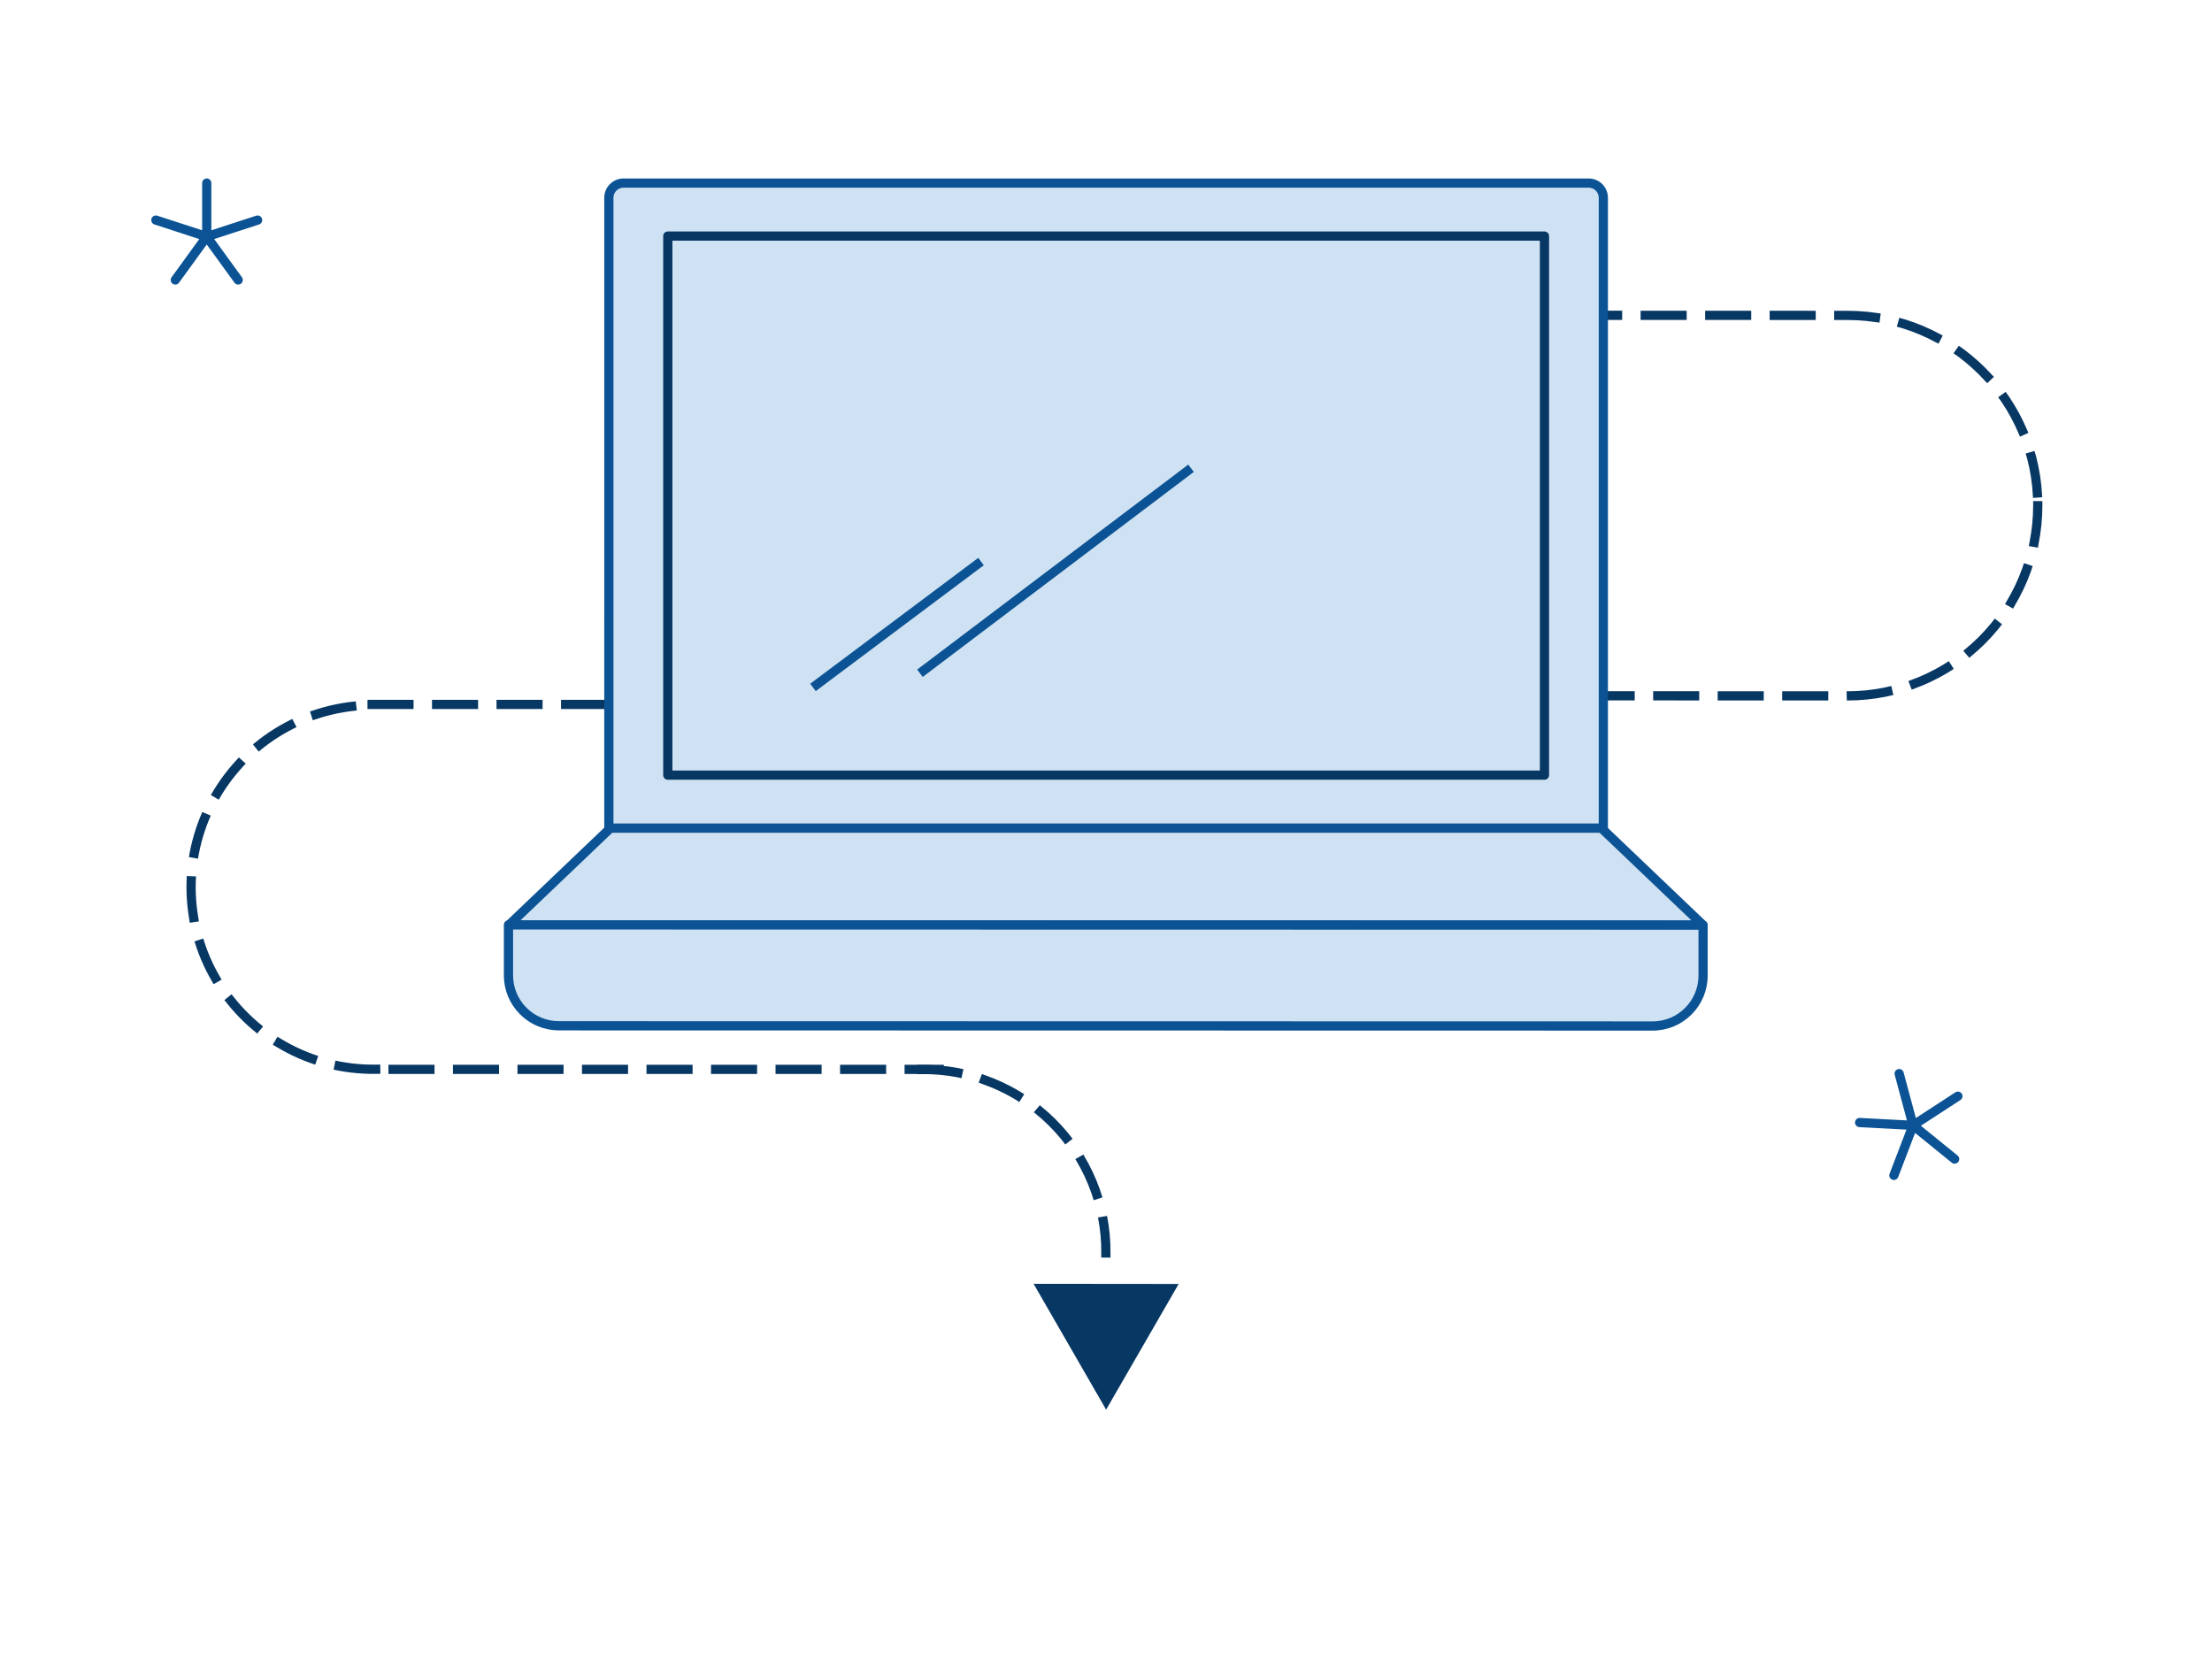 <svg version="1.1" viewBox="0.0 0.0 960.0 720.0" fill="none" stroke="none" stroke-linecap="square" stroke-miterlimit="10" xmlns:xlink="http://www.w3.org/1999/xlink" xmlns="http://www.w3.org/2000/svg"><clipPath id="p.0"><path d="m0 0l960.0 0l0 720.0l-960.0 0l0 -720.0z" clip-rule="nonzero"/></clipPath><g clip-path="url(#p.0)"><path fill="#000000" fill-opacity="0.0" d="m0 0l960.0 0l0 720.0l-960.0 0z" fill-rule="evenodd"/><path fill="#000000" fill-opacity="0.0" d="m161.485 305.719l113.291 0" fill-rule="evenodd"/><path stroke="#073763" stroke-width="4.0" stroke-linejoin="round" stroke-linecap="butt" stroke-dasharray="16.0,12.0" d="m161.485 305.719l113.291 0" fill-rule="evenodd"/><path fill="#000000" fill-opacity="0.0" d="m163.051 464.048l0 0c-28.351 0.4 -54.742 -14.423 -69.154 -38.841c-14.412 -24.418 -14.634 -54.686 -0.583 -79.313c14.052 -24.627 40.222 -39.836 68.576 -39.853l0.047 79.008z" fill-rule="evenodd"/><path fill="#000000" fill-opacity="0.0" d="m163.051 464.048l0 0c-28.351 0.4 -54.742 -14.423 -69.154 -38.841c-14.412 -24.418 -14.634 -54.686 -0.583 -79.313c14.052 -24.627 40.222 -39.836 68.576 -39.853" fill-rule="evenodd"/><path stroke="#073763" stroke-width="4.0" stroke-linejoin="round" stroke-linecap="butt" stroke-dasharray="16.0,12.0" d="m163.051 464.048l0 0c-28.351 0.4 -54.742 -14.423 -69.154 -38.841c-14.412 -24.418 -14.634 -54.686 -0.583 -79.313c14.052 -24.627 40.222 -39.836 68.576 -39.853" fill-rule="evenodd"/><path fill="#000000" fill-opacity="0.0" d="m884.38 219.472l0 0l0 0c-0.008 21.898 -8.715 42.896 -24.206 58.376c-15.49 15.479 -36.495 24.171 -58.393 24.164l-106.504 -0.035c-7.9345703E-4 0 -0.001 -6.1035156E-4 -0.001 -0.001l0.064 -165.132l0 0c0 -7.4768066E-4 6.1035156E-4 -0.001 0.001 -0.001l106.503 0.037l0 0c45.6 0.015 82.553 36.994 82.535 82.594z" fill-rule="evenodd"/><path stroke="#073763" stroke-width="4.0" stroke-linejoin="round" stroke-linecap="butt" stroke-dasharray="16.0,12.0" d="m884.38 219.472l0 0l0 0c-0.008 21.898 -8.715 42.896 -24.206 58.376c-15.49 15.479 -36.495 24.171 -58.393 24.164l-106.504 -0.035c-7.9345703E-4 0 -0.001 -6.1035156E-4 -0.001 -0.001l0.064 -165.132l0 0c0 -7.4768066E-4 6.1035156E-4 -0.001 0.001 -0.001l106.503 0.037l0 0c45.6 0.015 82.553 36.994 82.535 82.594z" fill-rule="evenodd"/><path fill="#cfe2f3" d="m270.62 79.456l418.851 0c1.689 0 3.31 0.671 4.504 1.866c1.195 1.195 1.866 2.815 1.866 4.504l0 273.63c0 0.002 -0.002 0.004 -0.004 0.004l-431.587 -0.004l0 0c-0.002 0 -0.004 -0.002 -0.004 -0.004l0.004 -273.626l0 0c0 -3.518 2.852 -6.37 6.37 -6.37z" fill-rule="evenodd"/><path stroke="#0b5394" stroke-width="4.0" stroke-linejoin="round" stroke-linecap="butt" d="m270.62 79.456l418.851 0c1.689 0 3.31 0.671 4.504 1.866c1.195 1.195 1.866 2.815 1.866 4.504l0 273.63c0 0.002 -0.002 0.004 -0.004 0.004l-431.587 -0.004l0 0c-0.002 0 -0.004 -0.002 -0.004 -0.004l0.004 -273.626l0 0c0 -3.518 2.852 -6.37 6.37 -6.37z" fill-rule="evenodd"/><path fill="#cfe2f3" d="m220.846 401.462l44.071 -42.047l430.093 0l44.071 42.047z" fill-rule="evenodd"/><path stroke="#0b5394" stroke-width="4.0" stroke-linejoin="round" stroke-linecap="butt" d="m220.846 401.462l44.071 -42.047l430.093 0l44.071 42.047z" fill-rule="evenodd"/><path fill="#cfe2f3" d="m717.239 445.279l-474.677 -0.087c-5.806 -0.001 -11.373 -2.308 -15.478 -6.414c-4.105 -4.106 -6.411 -9.674 -6.411 -15.48l0 -21.89c0 -0.002 0.002 -0.004 0.004 -0.004l518.452 0.099l0 0c0.002 0 0.004 0.002 0.004 0.004l-0.004 21.885l0 0c0 12.089 -9.8 21.888 -21.89 21.886z" fill-rule="evenodd"/><path stroke="#0b5394" stroke-width="4.0" stroke-linejoin="round" stroke-linecap="butt" d="m717.239 445.279l-474.677 -0.087c-5.806 -0.001 -11.373 -2.308 -15.478 -6.414c-4.105 -4.106 -6.411 -9.674 -6.411 -15.48l0 -21.89c0 -0.002 0.002 -0.004 0.004 -0.004l518.452 0.099l0 0c0.002 0 0.004 0.002 0.004 0.004l-0.004 21.885l0 0c0 12.089 -9.8 21.888 -21.89 21.886z" fill-rule="evenodd"/><path fill="#000000" fill-opacity="0.0" d="m289.822 102.451l380.472 0l0 233.953l-380.472 0z" fill-rule="evenodd"/><path stroke="#073763" stroke-width="4.0" stroke-linejoin="round" stroke-linecap="butt" d="m289.822 102.451l380.472 0l0 233.953l-380.472 0z" fill-rule="evenodd"/><path fill="#000000" fill-opacity="0.0" d="m515.304 204.429l-114.457 86.551" fill-rule="evenodd"/><path stroke="#0b5394" stroke-width="4.0" stroke-linejoin="round" stroke-linecap="butt" d="m515.304 204.429l-114.457 86.551" fill-rule="evenodd"/><path fill="#000000" fill-opacity="0.0" d="m424.162 244.914l-69.732 52.22" fill-rule="evenodd"/><path stroke="#0b5394" stroke-width="4.0" stroke-linejoin="round" stroke-linecap="butt" d="m424.162 244.914l-69.732 52.22" fill-rule="evenodd"/><path fill="#073763" d="m511.538 557.234l-31.48 54.551l-31.48 -54.614z" fill-rule="evenodd"/><path fill="#000000" fill-opacity="0.0" d="m67.648 95.517l22.079 7.183l0 -23.243l0 23.243l22.079 -7.183l-22.079 7.183l13.645 18.804l-13.645 -18.804l-13.645 18.804l13.645 -18.804z" fill-rule="evenodd"/><path stroke="#0b5394" stroke-width="4.0" stroke-linejoin="round" stroke-linecap="butt" d="m67.648 95.517l22.079 7.183l0 -23.243l0 23.243l22.079 -7.183l-22.079 7.183l13.645 18.804l-13.645 -18.804l-13.645 18.804l13.645 -18.804z" fill-rule="evenodd"/><path fill="#000000" fill-opacity="0.0" d="m807.069 487.173l23.184 1.224l-6.024 -22.46l6.024 22.46l19.461 -12.657l-19.461 12.657l18.052 14.637l-18.052 -14.637l-8.305 21.703l8.305 -21.703z" fill-rule="evenodd"/><path stroke="#0b5394" stroke-width="4.0" stroke-linejoin="round" stroke-linecap="butt" d="m807.069 487.173l23.184 1.224l-6.024 -22.46l6.024 22.46l19.461 -12.657l-19.461 12.657l18.052 14.637l-18.052 -14.637l-8.305 21.703l8.305 -21.703z" fill-rule="evenodd"/><path fill="#000000" fill-opacity="0.0" d="m170.582 464.102l237.039 0" fill-rule="evenodd"/><path stroke="#073763" stroke-width="4.0" stroke-linejoin="round" stroke-linecap="butt" stroke-dasharray="16.0,12.0" d="m170.582 464.102l237.039 0" fill-rule="evenodd"/><path fill="#000000" fill-opacity="0.0" d="m399.83 464.158l0 0c21.255 -0.3 41.735 7.978 56.811 22.964c15.077 14.986 23.479 35.414 23.308 56.671l-79.005 -0.635z" fill-rule="evenodd"/><path fill="#000000" fill-opacity="0.0" d="m399.83 464.158l0 0c21.255 -0.3 41.735 7.978 56.811 22.964c15.077 14.986 23.479 35.414 23.308 56.671" fill-rule="evenodd"/><path stroke="#073763" stroke-width="4.0" stroke-linejoin="round" stroke-linecap="butt" stroke-dasharray="16.0,12.0" d="m399.83 464.158l0 0c21.255 -0.3 41.735 7.978 56.811 22.964c15.077 14.986 23.479 35.414 23.308 56.671" fill-rule="evenodd"/></g></svg>